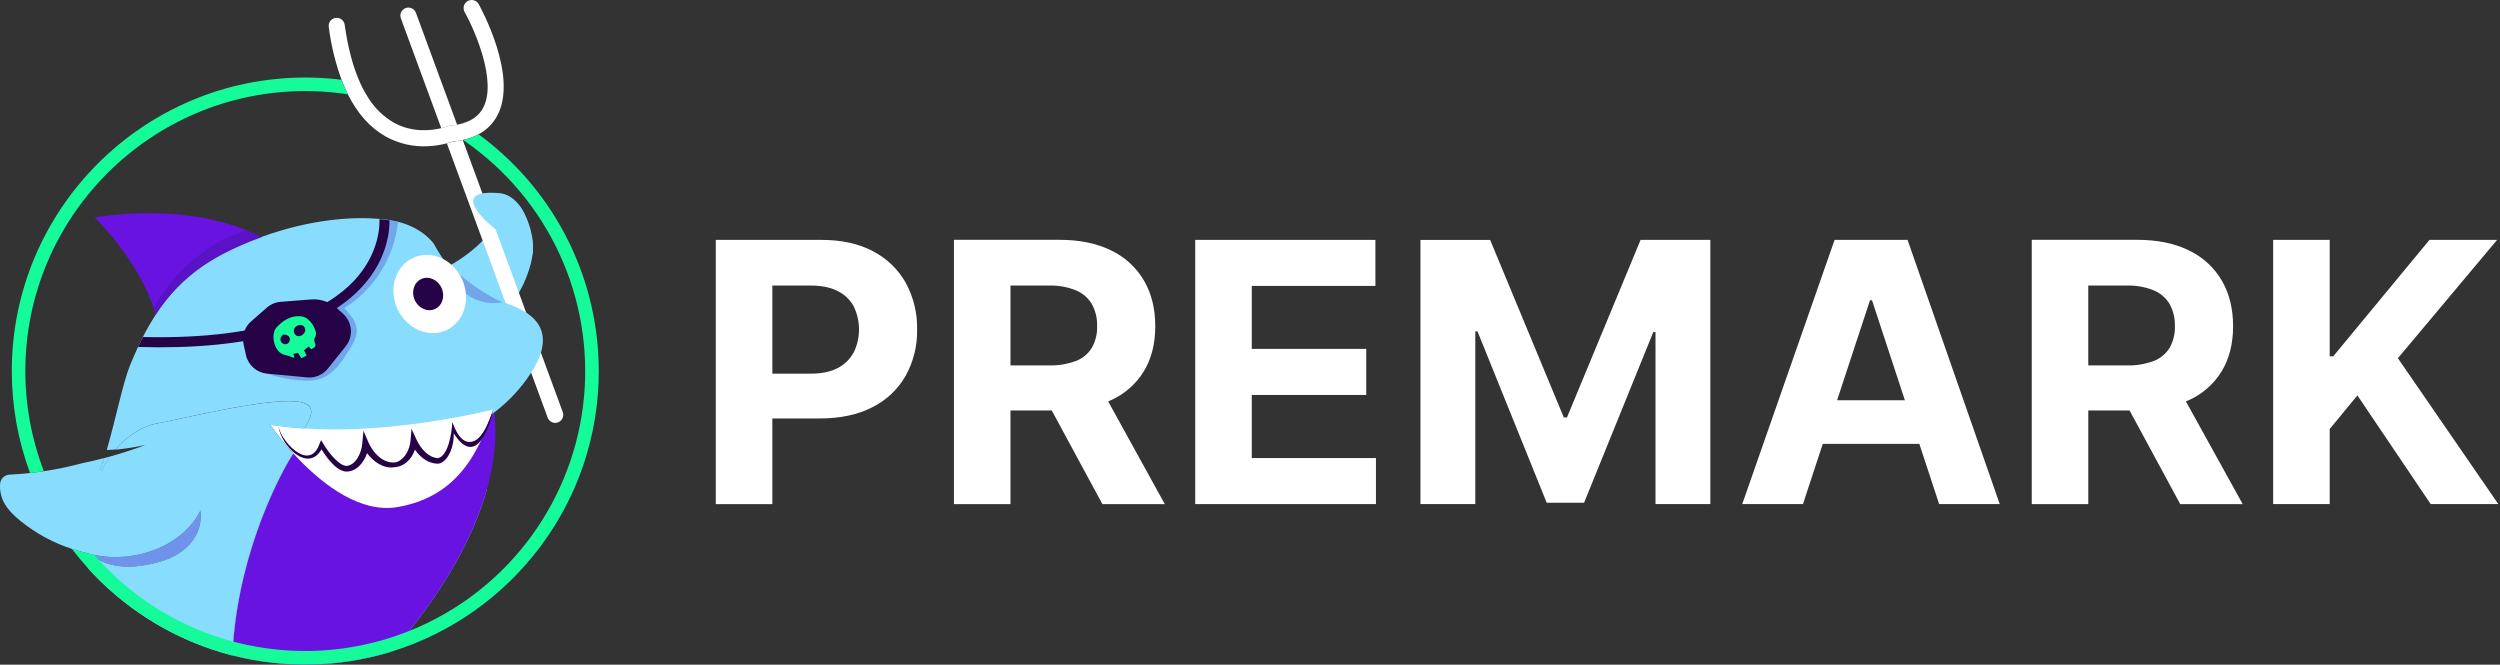 <svg width="1245" height="331" viewBox="0 0 1245 331" fill="none" xmlns="http://www.w3.org/2000/svg">
<rect x="0" y="0" width="1245" height="331" fill="#333333" stroke="none"/>
<path d="M434.812 125.139C427.699 121.352 419.096 119.459 409.002 119.459H356.462V251.049H384.622V208.379H408.282C418.522 208.379 427.245 206.519 434.452 202.799C441.388 199.338 447.146 193.904 451.002 187.179C454.918 180.109 456.891 172.129 456.722 164.049C456.884 155.979 454.947 148.006 451.102 140.909C447.325 134.182 441.662 128.707 434.812 125.159V125.139ZM425.092 175.509C423.317 178.86 420.546 181.578 417.162 183.289C413.629 185.149 409.152 186.079 403.732 186.079H384.622V142.199H403.622C409.092 142.199 413.622 143.109 417.152 144.939C420.555 146.583 423.354 149.256 425.152 152.579C426.889 156.153 427.792 160.075 427.792 164.049C427.792 168.023 426.889 171.945 425.152 175.519L425.092 175.509Z" fill="white"/>
<path d="M553.062 199.389C559.912 196.368 565.68 191.335 569.602 184.959C573.422 178.686 575.329 171.179 575.322 162.439C575.322 153.699 573.452 146.169 569.702 139.729C565.89 133.205 560.204 127.979 553.382 124.729C546.242 121.202 537.649 119.436 527.602 119.429H475.062V251.049H503.212V204.399H523.772L548.992 251.049H580.072L551.872 199.909C552.292 199.739 552.702 199.559 553.112 199.369L553.062 199.389ZM503.222 142.199H522.222C526.836 142.05 531.431 142.85 535.722 144.549C539.06 145.901 541.868 148.302 543.722 151.389C545.57 154.754 546.481 158.552 546.362 162.389C546.501 166.18 545.587 169.935 543.722 173.239C541.856 176.251 539.042 178.559 535.722 179.799C531.439 181.375 526.894 182.115 522.332 181.979H503.222V142.199Z" fill="white"/>
<path d="M623.382 196.689H680.382V173.749H623.382V142.389H684.952V119.459H595.222V251.039H685.222V228.109H623.382V196.689Z" fill="white"/>
<path d="M780.342 207.909H778.782L742.102 119.499H707.382V251.039H734.692V165.039H735.802L770.262 250.369H788.872L823.342 165.369H824.442V251.009H851.752V119.459H817.012L780.342 207.909Z" fill="white"/>
<path d="M913.632 119.459L867.632 251.039H897.872L907.742 221.039H955.832L965.692 251.039H995.872L949.962 119.459H913.632ZM914.872 199.319L931.262 149.529H932.262L948.632 199.319H914.872Z" fill="white"/>
<path d="M1089.81 199.389C1096.66 196.368 1102.44 191.336 1106.36 184.959C1110.17 178.686 1112.08 171.179 1112.08 162.439C1112.08 153.699 1110.21 146.169 1106.46 139.729C1102.65 133.205 1096.96 127.979 1090.13 124.729C1083.01 121.202 1074.41 119.436 1064.35 119.429H1011.81V251.049H1039.97V204.399H1060.52L1085.75 251.049H1116.87L1088.58 199.909C1088.99 199.739 1089.41 199.559 1089.81 199.369V199.389ZM1039.97 142.199H1058.97C1063.58 142.05 1068.17 142.85 1072.46 144.549C1075.8 145.903 1078.61 148.303 1080.46 151.389C1082.3 154.756 1083.21 158.554 1083.09 162.389C1083.23 166.179 1082.32 169.933 1080.46 173.239C1078.6 176.251 1075.78 178.559 1072.46 179.799C1068.18 181.377 1063.63 182.117 1059.07 181.979H1039.96V142.199H1039.97Z" fill="white"/>
<path d="M1194.15 178.379L1243.57 119.459H1209.87L1161.94 177.459H1160.19V119.459H1132.03V251.039H1160.19V213.649L1173.98 196.909L1210.47 251.009H1244.14L1194.15 178.379Z" fill="white"/>
<path d="M239.162 166.019C251.707 157.972 260.728 145.463 264.402 131.019C267.952 116.709 261.892 112.099 254.592 99.289C240.772 128.109 216.952 138.799 185.672 145.289C189.762 154.519 194.422 163.539 202.832 169.119C208.362 172.799 214.752 175.459 221.392 175.639C228.032 175.819 233.552 169.579 239.162 166.019Z" fill="#88DDFF"/>
<path d="M222.872 62.909C222.872 62.909 222.102 63.209 220.872 63.559L219.762 63.849L199.682 9.279C199.479 8.78 199.379 8.245 199.388 7.706C199.397 7.167 199.514 6.635 199.734 6.143C199.953 5.651 200.27 5.208 200.664 4.841C201.059 4.474 201.524 4.191 202.031 4.008C202.538 3.825 203.077 3.747 203.615 3.778C204.153 3.808 204.679 3.948 205.162 4.187C205.645 4.426 206.075 4.76 206.426 5.17C206.776 5.579 207.04 6.055 207.202 6.569L227.652 62.139C226.472 62.364 225.28 62.528 224.082 62.629L223.482 62.689L222.872 62.909Z" fill="white"/>
<path d="M277.872 210.349C277.503 210.486 277.115 210.567 276.722 210.589C275.859 210.639 275.002 210.408 274.281 209.93C273.56 209.453 273.013 208.754 272.722 207.939L264.492 185.579L252.872 153.839L251.872 151.099L240.382 119.849L222.552 71.419C223.832 71.079 224.792 70.769 225.362 70.559C227.077 70.389 228.78 70.115 230.462 69.739L240.242 96.329L246.312 112.909L246.782 114.179L258.402 145.749L262.112 155.909L269.382 175.669L280.282 205.279C280.627 206.271 280.567 207.359 280.116 208.308C279.665 209.256 278.859 209.99 277.872 210.349Z" fill="white"/>
<path d="M261.072 106.079C258.222 100.359 253.602 96.659 249.072 96.219C242.402 95.569 233.242 95.799 236.242 102.609C240.822 112.979 265.242 126.399 265.242 126.399C265.242 126.399 266.812 117.609 261.072 106.079Z" fill="#88DDFF"/>
<path d="M247.732 57.419C245.627 61.454 242.341 64.751 238.312 66.869C235.888 68.155 233.301 69.107 230.622 69.699H230.422C228.74 70.075 227.037 70.349 225.322 70.519C224.752 70.729 223.792 71.039 222.512 71.379C219.569 72.16 216.553 72.636 213.512 72.799C205.93 73.287 198.37 71.549 191.762 67.799C184.162 63.429 177.972 56.459 173.242 46.969C172.06 44.615 171.008 42.198 170.092 39.729C167 31.226 164.864 22.405 163.722 13.429C163.65 12.908 163.681 12.378 163.813 11.87C163.946 11.361 164.177 10.883 164.494 10.464C164.812 10.045 165.208 9.692 165.662 9.426C166.115 9.16 166.616 8.986 167.137 8.914C167.658 8.842 168.188 8.873 168.696 9.005C169.205 9.138 169.683 9.369 170.102 9.686C170.521 10.003 170.874 10.4 171.14 10.853C171.406 11.307 171.58 11.808 171.652 12.329C173.252 23.782 175.805 33.395 179.312 41.169C180.522 43.868 181.939 46.469 183.552 48.949C186.606 53.795 190.754 57.857 195.662 60.809C205.072 66.259 214.882 65.029 219.762 63.809L220.872 63.519C222.152 63.169 222.872 62.879 222.872 62.869L223.432 62.649L224.032 62.589C224.622 62.589 225.202 62.469 225.762 62.399L226.172 62.339L226.742 62.249C227.032 62.249 227.322 62.159 227.602 62.099C228.042 62.019 228.472 61.929 228.892 61.819L229.182 61.749C229.612 61.649 230.022 61.539 230.422 61.419C235.272 59.999 238.642 57.419 240.632 53.649C247.632 40.439 236.312 14.759 231.382 5.979C230.861 5.051 230.73 3.953 231.018 2.928C231.306 1.904 231.989 1.035 232.917 0.514C233.845 -0.007 234.943 -0.138 235.967 0.15C236.992 0.437 237.861 1.121 238.382 2.049C239.182 3.549 258.122 37.659 247.732 57.419Z" fill="white"/>
<path d="M99.682 254.529C101.212 266.039 93.082 275.619 80.762 279.379C68.602 283.099 54.842 284.169 45.062 275.969C49.613 277.116 54.302 277.62 58.992 277.469H59.102C64.069 277.326 68.994 276.512 73.742 275.049C74.982 274.669 76.212 274.239 77.412 273.769C87.322 269.909 95.372 263.199 99.682 254.529Z" fill="#83A9FF"/>
<path d="M245.872 218.819C245.872 222.219 243.732 225.599 243.602 228.999C243.402 234.059 242.986 239.096 242.352 244.109C237.122 262.479 226.112 286.389 203.722 314.269C203.492 314.559 203.262 314.859 203.022 315.149C201.392 317.149 199.692 319.209 197.942 321.269C197.062 322.269 196.192 323.349 195.342 324.399C194.772 324.589 194.202 324.759 193.632 324.929C168.573 332.334 141.991 332.914 116.632 326.609L115.822 326.399C115.912 324.249 116.052 322.119 116.212 319.999C116.212 319.849 116.212 319.689 116.212 319.539C119.922 272.839 139.862 235.379 146.112 225.809C142.004 221.331 138.186 216.595 134.682 211.629L134.602 211.509C140.172 212.409 145.862 213.009 151.602 213.379C150.842 214.619 150.042 215.889 149.302 217.129C147.922 219.187 146.923 221.477 146.352 223.889C146.281 224.342 146.265 224.802 146.302 225.259C146.297 225.342 146.297 225.426 146.302 225.509C146.329 225.726 146.376 225.941 146.442 226.149C146.746 227.109 147.375 227.934 148.222 228.479C148.52 228.688 148.834 228.872 149.162 229.029C157.958 233.316 167.367 236.211 177.052 237.609C197.412 240.609 218.672 237.039 235.802 226.309C239.373 224.114 242.743 221.607 245.872 218.819Z" fill="#83A9FF"/>
<path d="M242.322 244.109C237.092 262.479 226.082 286.389 203.692 314.269C203.462 314.559 203.232 314.859 202.992 315.149C201.362 317.149 199.662 319.209 197.912 321.269C197.032 322.269 196.162 323.349 195.312 324.399C194.742 324.589 194.172 324.759 193.602 324.929C168.543 332.334 141.961 332.914 116.602 326.609L115.792 326.399C115.882 324.249 116.022 322.119 116.182 319.999C116.182 319.849 116.182 319.689 116.182 319.539C119.892 272.839 139.832 235.379 146.082 225.809L146.202 225.629C146.223 225.594 146.247 225.561 146.272 225.529L146.392 225.399C146.615 225.212 146.886 225.092 147.174 225.051C147.462 225.011 147.756 225.051 148.022 225.169C148.661 225.4 149.256 225.738 149.782 226.169L157.452 224.389L158.612 224.119L162.432 223.229L162.882 223.119L177.212 219.789L180.572 218.999L182.692 218.509L237.292 205.809H237.372L244.982 204.049L245.662 203.879C245.662 203.879 245.802 204.429 245.982 205.509C246.792 209.969 248.162 223.579 242.322 244.109Z" fill="#6813E2"/>
<path d="M158.082 140.279C158.082 140.279 129.922 96.279 47.082 108.199C47.082 108.199 86.502 146.199 79.082 181.849L158.082 140.279Z" fill="#6813E2"/>
<path d="M51.872 228.179L54.652 227.419C53.061 229.595 51.719 231.943 50.652 234.419L49.852 233.939C50.582 232.199 51.252 230.249 51.872 228.179Z" fill="#83A9FF"/>
<path d="M270.272 171.199C270.126 172.702 269.828 174.186 269.382 175.629C268.291 179.004 266.744 182.214 264.782 185.169L264.522 185.579C259.573 193.236 253.318 199.965 246.042 205.459L245.182 206.109L244.782 206.399C239.561 210.213 233.913 213.405 227.952 215.909C227.452 216.119 226.952 216.329 226.462 216.519L226.022 216.699C225.502 216.909 224.972 217.109 224.442 217.299C219.369 219.174 214.119 220.531 208.772 221.349C207.212 221.599 205.632 221.789 204.062 221.939C197.337 222.576 190.556 222.28 183.912 221.059C182.782 220.859 181.642 220.619 180.512 220.349L179.952 220.219C179.073 220.004 178.181 219.847 177.282 219.749C172.266 219.207 167.215 220.381 162.952 223.079L162.582 223.309C161.952 223.719 161.332 224.159 160.732 224.639C160.532 224.786 160.332 224.946 160.132 225.119C160.132 225.119 159.912 225.009 159.572 224.749C159.232 224.489 159.042 224.359 158.682 224.079L158.032 223.569C155.952 221.949 152.612 219.349 149.292 217.119C147.043 215.474 144.589 214.129 141.992 213.119C140.942 212.799 139.832 212.509 138.682 212.259C137.412 211.979 136.092 211.749 134.682 211.579L134.602 211.459C140.172 212.359 145.862 212.959 151.602 213.329C154.732 208.169 157.182 203.279 152.062 200.949C140.812 195.819 90.302 208.769 78.112 210.869C70.872 212.119 63.112 217.329 57.472 223.869C55.952 223.989 54.472 224.069 53.162 224.109C57.482 209.259 61.322 190.269 64.732 181.969C66.065 178.769 67.399 175.696 68.732 172.749C69.519 171.062 70.329 169.412 71.162 167.799C73.125 163.943 75.291 160.194 77.652 156.569C83.905 146.84 92.07 138.485 101.652 132.009L102.782 131.259L103.712 130.649L104.922 129.899C106.692 128.809 108.522 127.759 110.432 126.739C111.022 126.419 111.622 126.109 112.232 125.799C112.842 125.489 113.232 125.259 113.822 124.999L115.012 124.419C115.952 123.969 116.912 123.519 117.882 123.079L120.122 122.079L122.352 121.079C122.465 121.021 122.582 120.97 122.702 120.929C125.322 119.849 127.902 118.849 130.432 117.929C155.692 108.799 176.522 107.929 188.952 108.999C189.892 109.079 190.772 109.169 191.612 109.269L192.832 109.419L193.422 109.509L193.982 109.589L194.562 109.679L195.112 109.769C196.192 109.956 197.142 110.156 197.962 110.369L198.262 110.449C210.482 113.549 215.792 120.989 216.092 121.519C217.393 123.923 218.815 126.259 220.352 128.519L220.462 128.679C220.872 129.279 221.312 129.899 221.782 130.529C222.252 131.159 222.692 131.769 223.202 132.479L224.532 134.319C226.399 136.923 228.594 139.276 231.062 141.319C234.063 143.791 237.439 145.769 241.062 147.179C243.802 148.249 246.992 149.249 250.242 150.379L250.422 150.449L251.892 150.969C252.712 151.259 253.532 151.569 254.342 151.889C257.07 152.917 259.692 154.206 262.172 155.739C267.322 159.209 270.932 163.909 270.272 171.199Z" fill="#88DDFF"/>
<path opacity="0.62" d="M171.492 153.439C174.322 156.439 177.312 159.779 177.632 163.899C177.942 167.799 175.762 171.409 173.632 174.719C170.142 180.229 166.242 186.089 160.142 188.399C156.582 189.749 152.652 189.719 148.862 189.399C143.368 188.891 137.949 187.757 132.712 186.019C128.312 180.809 128.212 171.549 132.512 166.259C134.972 163.259 138.512 161.259 142.122 159.779C150.032 156.439 158.602 154.779 166.252 150.839C173.813 146.861 180.169 140.927 184.654 133.655C189.139 126.384 191.591 118.041 191.752 109.499C192.752 109.609 193.642 109.729 194.492 109.859C195.922 110.079 197.162 110.319 198.202 110.569C197.271 119.266 194.384 127.64 189.759 135.064C185.133 142.488 178.889 148.77 171.492 153.439Z" fill="#6485DF"/>
<path d="M245.722 203.829C245.442 204.589 245.132 205.469 244.782 206.409L244.432 207.349C243.002 211.259 241.432 215.419 239.432 219.589C238.362 221.859 237.182 224.119 235.852 226.349C228.792 238.269 217.762 249.069 198.152 252.499C179.652 255.729 161.362 241.609 149.152 229.069C148.212 228.069 147.302 227.129 146.432 226.189C146.312 226.069 146.202 225.949 146.102 225.829C141.994 221.351 138.176 216.614 134.672 211.649L134.592 211.529C140.162 212.429 145.852 213.029 151.592 213.399C186.152 215.639 221.662 209.189 237.392 205.799H237.472C241.272 204.979 243.912 204.339 245.082 204.039L245.722 203.829Z" fill="white"/>
<path d="M138.602 212.159C139.264 214.77 140.455 217.217 142.102 219.349C146.702 225.719 155.412 231.629 159.102 221.079L159.902 219.189C162.352 223.339 165.172 227.579 169.032 230.509C169.975 231.275 171.091 231.8 172.282 232.039C177.182 231.939 180.042 225.369 180.392 221.039L181.012 214.559L183.592 220.499C186.892 227.639 192.782 231.429 197.762 230.029C201.762 228.449 204.052 223.739 204.422 219.529L204.952 213.529L207.462 219.029C209.462 223.229 213.102 227.759 218.022 228.179C222.692 227.299 224.922 217.469 225.232 210.179C227.482 216.179 229.832 219.259 232.592 219.949C239.722 221.569 243.592 209.549 245.682 203.769C242.872 216.629 235.932 231.549 225.932 215.769C226.352 221.579 223.362 230.219 218.202 230.929C213.322 230.929 209.332 227.859 206.642 223.929C204.732 229.449 200.642 232.489 196.402 232.679C191.152 233.559 186.032 230.039 182.792 225.679C181.112 230.619 177.312 235.199 171.862 234.829C168.442 234.099 166.272 231.759 164.132 229.389C162.639 227.624 161.3 225.734 160.132 223.739C153.332 235.669 139.962 221.999 138.602 212.159Z" fill="#260347"/>
<path opacity="0.62" d="M219.872 128.179C219.872 128.179 227.092 154.279 250.392 150.579C250.362 150.579 235.102 144.369 219.872 128.179Z" fill="#6485DF"/>
<path d="M222.156 164.487C231.066 160.465 234.638 149.117 230.136 139.14C225.633 129.163 214.759 124.335 205.849 128.356C196.939 132.377 193.367 143.725 197.869 153.702C202.372 163.679 213.245 168.508 222.156 164.487Z" fill="white"/>
<path d="M216.595 153.907C220.284 152.245 221.763 147.544 219.9 143.408C218.036 139.272 213.535 137.266 209.846 138.928C206.157 140.59 204.677 145.291 206.541 149.427C208.405 153.563 212.906 155.569 216.595 153.907Z" fill="#260347"/>
<path d="M167.752 153.479L170.812 156.219C173.072 158.236 174.473 161.044 174.726 164.063C174.979 167.082 174.065 170.083 172.172 172.449L163.302 183.539C162.075 185.078 160.482 186.287 158.67 187.055C156.857 187.823 154.882 188.127 152.922 187.939L132.922 186.049C130.42 185.811 128.058 184.784 126.177 183.116C124.297 181.448 122.996 179.225 122.462 176.769L121.302 171.459C120.848 169.382 120.962 167.221 121.63 165.203C122.299 163.185 123.498 161.384 125.102 159.989L132.932 153.169C134.853 151.497 137.263 150.49 139.802 150.299L154.802 149.129C157.143 148.937 159.498 149.224 161.724 149.972C163.951 150.72 166.002 151.913 167.752 153.479Z" fill="#260347"/>
<path d="M68.722 172.809C96.872 173.609 120.532 171.279 139.522 165.859C156.995 160.879 170.499 153.299 180.032 143.119C193.352 128.869 194.032 114.119 193.952 109.729C192.472 109.509 190.792 109.299 188.952 109.139C189.062 110.969 189.532 125.739 176.292 139.839C163.392 153.539 134.722 169.279 71.182 167.839C70.322 169.479 69.512 171.119 68.722 172.809Z" fill="#260347"/>
<path d="M137.732 163.029C140.952 159.559 144.732 157.099 149.732 157.489C150.923 157.598 152.063 158.027 153.032 158.729C154.934 160.209 156.332 162.242 157.032 164.549C157.299 165.155 157.411 165.817 157.358 166.477C157.306 167.136 157.091 167.773 156.732 168.329C156.589 168.61 156.507 168.919 156.491 169.234C156.476 169.55 156.527 169.865 156.642 170.159C157.482 172.159 157.252 172.829 154.982 173.939L153.732 172.549L151.402 174.439L152.712 177.059L150.122 178.419C149.782 177.929 149.482 177.509 149.202 177.059C148.922 176.609 148.682 176.169 148.412 175.699L146.002 176.309C146.232 176.769 146.432 177.199 146.642 177.629L146.212 178.159C144.877 177.597 143.499 177.142 142.092 176.799C136.502 175.909 134.512 166.499 137.732 163.029ZM147.582 167.089C149.002 167.919 150.842 167.159 151.812 165.329C152.036 164.762 152.059 164.135 151.877 163.552C151.695 162.97 151.319 162.468 150.812 162.129C150.046 161.801 149.185 161.769 148.397 162.039C147.608 162.308 146.947 162.861 146.542 163.589C146.29 164.203 146.256 164.886 146.445 165.522C146.634 166.159 147.035 166.712 147.582 167.089ZM141.062 171.179C141.334 171.321 141.634 171.405 141.94 171.424C142.247 171.444 142.554 171.399 142.843 171.293C143.131 171.186 143.394 171.021 143.614 170.806C143.835 170.592 144.008 170.334 144.122 170.049C144.267 169.764 144.35 169.451 144.364 169.132C144.379 168.812 144.326 168.493 144.207 168.196C144.089 167.899 143.909 167.631 143.678 167.409C143.448 167.187 143.173 167.016 142.872 166.909C141.782 166.439 140.612 166.429 139.982 167.799C139.818 168.089 139.716 168.41 139.682 168.741C139.648 169.072 139.683 169.407 139.785 169.725C139.886 170.042 140.052 170.335 140.272 170.585C140.491 170.835 140.761 171.037 141.062 171.179Z" fill="#15FB99"/>
<path d="M152.012 200.999C140.762 195.869 90.252 208.819 78.062 210.919C70.822 212.169 63.062 217.379 57.422 223.919C59.322 223.759 61.362 223.529 63.552 223.209C66.092 222.839 68.832 222.359 71.772 221.719C71.972 221.664 72.176 221.623 72.382 221.599L72.132 221.699L71.712 221.869L71.262 222.039C71.233 222.03 71.202 222.03 71.172 222.039L70.482 222.299C69.832 222.539 69.042 222.829 68.112 223.149L67.112 223.499L65.632 223.999L63.482 224.719L62.482 225.039L61.702 225.289L58.472 226.289L57.472 226.589C56.562 226.859 55.632 227.119 54.672 227.389C53.081 229.565 51.739 231.913 50.672 234.389L49.872 233.909C50.542 232.129 51.212 230.179 51.872 228.109C48.522 228.989 44.872 229.859 41.092 230.639C34.764 232.33 28.348 233.672 21.872 234.659C19.585 235.012 17.289 235.309 14.982 235.549C11.582 235.929 8.172 236.202 4.752 236.369C3.566 236.419 2.439 236.896 1.577 237.712C0.715 238.528 0.177 239.628 0.062 240.809C-0.205 243.943 0.393 247.091 1.792 249.909C3.792 253.819 7.072 256.909 10.502 259.689C18.047 265.716 26.608 270.346 35.782 273.359C38.569 274.286 41.403 275.064 44.272 275.689C44.182 278.239 44.132 280.799 44.142 283.359C44.962 284.269 45.802 285.159 46.652 286.039C65.487 305.666 89.419 319.656 115.762 326.439C115.852 324.289 115.992 322.159 116.152 320.039C116.152 319.889 116.152 319.729 116.152 319.579C119.862 272.879 139.802 235.419 146.052 225.849C141.944 221.371 138.126 216.635 134.622 211.669L134.542 211.549C140.112 212.449 145.802 213.049 151.542 213.419C154.682 208.219 157.132 203.329 152.012 200.999ZM80.762 279.379C68.602 283.099 54.842 284.169 45.062 275.969C49.613 277.115 54.302 277.62 58.992 277.469H59.102C64.069 277.326 68.994 276.512 73.742 275.049C74.982 274.669 76.212 274.239 77.412 273.769C87.312 269.879 95.362 263.209 99.672 254.539C101.212 266.039 93.082 275.619 80.762 279.379Z" fill="#88DDFF"/>
<path d="M73.742 275.049C70.481 276.552 66.951 277.385 63.362 277.499C61.932 277.499 60.522 277.499 59.102 277.499C64.07 277.346 68.995 276.522 73.742 275.049Z" fill="#83A9FF"/>
<path d="M51.872 228.179L54.652 227.419C53.061 229.595 51.719 231.943 50.652 234.419L49.852 233.939C50.582 232.199 51.252 230.249 51.872 228.179Z" fill="#88DDFF"/>
<path opacity="0.62" d="M80.652 279.329C70.212 282.509 58.652 283.629 49.262 278.909C47.473 278.022 45.795 276.928 44.262 275.649C45.122 275.869 45.992 276.069 46.872 276.249C50.679 277.09 54.574 277.473 58.472 277.389H58.582C63.645 277.242 68.664 276.407 73.502 274.909C74.762 274.529 76.012 274.089 77.242 273.609C87.322 269.659 95.512 262.879 99.902 254.069C101.472 265.779 93.192 275.509 80.652 279.329Z" fill="#6485DF"/>
<path opacity="0.79" d="M130.392 118.059C126.142 119.579 122.332 121.119 117.852 123.139C99.332 131.489 87.102 141.999 77.612 156.619L76.792 152.779C95.362 120.779 122.972 114.779 122.972 114.779L130.392 118.059Z" fill="#5513BC"/>
<path d="M170.072 39.729C169.202 39.609 168.342 39.509 167.472 39.419C162.343 38.881 157.189 38.611 152.032 38.609C71.422 38.609 5.872 104.179 5.872 184.779C5.853 202.109 8.932 219.302 14.962 235.549C17.262 235.309 19.559 235.012 21.852 234.659C15.729 218.743 12.6 201.832 12.622 184.779C12.622 107.909 75.162 45.359 152.042 45.359C158.004 45.359 163.959 45.739 169.872 46.499C171.002 46.639 172.122 46.799 173.232 46.969C172.047 44.615 170.992 42.199 170.072 39.729ZM241.152 68.999C240.212 68.279 239.272 67.559 238.312 66.869C235.888 68.155 233.301 69.107 230.622 69.699C232.195 70.772 233.739 71.876 235.252 73.009C255.146 87.809 270.732 107.648 280.4 130.481C290.069 153.313 293.47 178.312 290.254 202.898C287.038 227.484 277.32 250.767 262.104 270.344C246.888 289.921 226.724 305.084 203.692 314.269L201.812 315.009C174.713 325.354 145.066 327.01 116.982 319.749L116.192 319.539C90.461 312.662 67.237 298.563 49.262 278.909L49.062 278.699C48.392 277.969 47.732 277.229 47.062 276.489L47.002 276.419C46.959 276.36 46.912 276.303 46.862 276.249C45.982 276.069 45.112 275.869 44.252 275.649C41.383 275.024 38.549 274.246 35.762 273.319C38.429 276.779 41.215 280.112 44.122 283.319C44.942 284.229 45.782 285.119 46.632 285.999C65.467 305.626 89.399 319.616 115.742 326.399L116.552 326.609C141.911 332.914 168.493 332.334 193.552 324.929C194.122 324.759 194.692 324.589 195.262 324.399C254.872 305.909 298.192 250.309 298.192 184.779C298.19 162.4 293.046 140.321 283.156 120.246C273.266 100.171 258.895 82.638 241.152 68.999Z" fill="#15FB99"/>
</svg>
